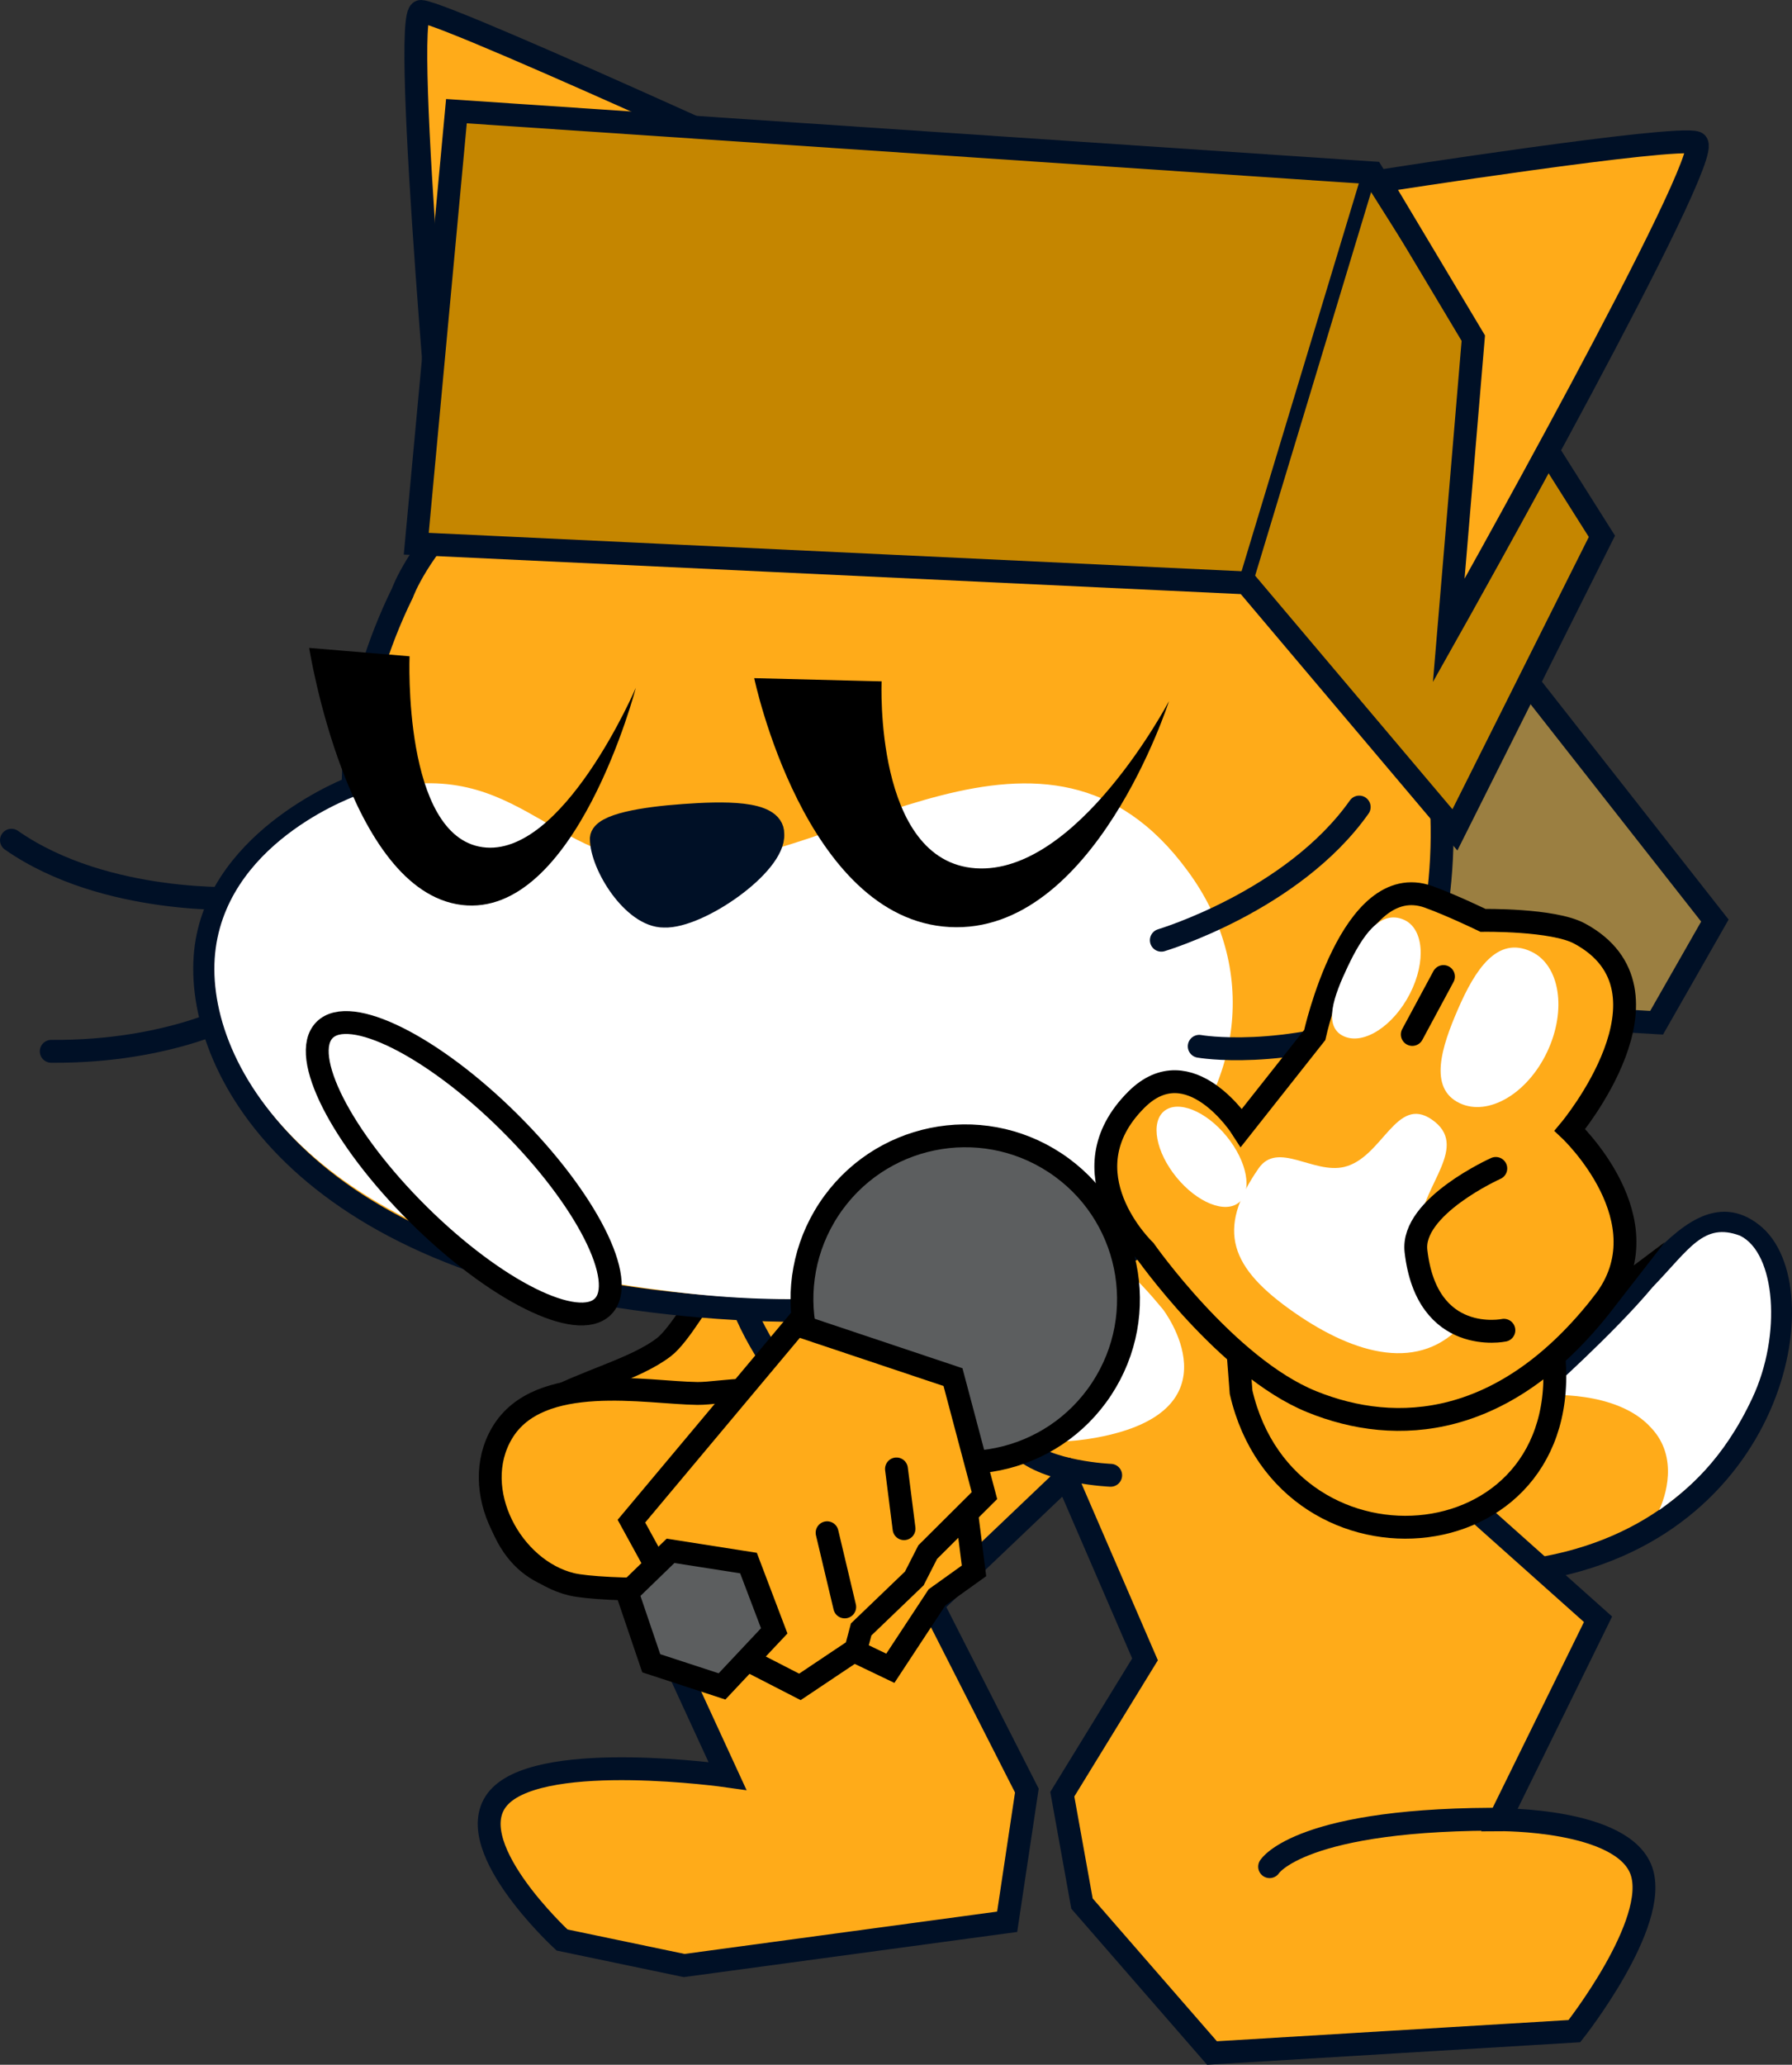 <svg version="1.1" xmlns="http://www.w3.org/2000/svg" xmlns:xlink="http://www.w3.org/1999/xlink" width="94.087" height="108.376" viewBox="0,0,94.087,108.376"><rect x="0" y="0" width="94.087" height="108.376" fill="#333333" stroke="none"/><g transform="translate(-182.23,-135.512)"><g data-paper-data="{&quot;isPaintingLayer&quot;:true}" stroke-miterlimit="10" stroke-dasharray="" stroke-dashoffset="0" style="mix-blend-mode: normal"><g fill-rule="evenodd"><path d="M253.459,211.514c2.449,-0.113 5.439,-0.442 8.158,-2.233c6.208,-3.964 9.173,-11.692 12.591,-9.015c3.517,2.693 1.338,15.611 -11.343,17.622c-4.369,0.715 -8.121,0.112 -11.166,-0.479c-0.79,-0.127 -7.491,-1.914 -9.321,-5.652c-1.83,-3.738 -0.008,-4.357 0.845,-4.624c0.968,-0.351 6.782,4.433 10.234,4.381z" fill="#ffab19" stroke="#001026" stroke-width="1.2" stroke-linecap="round" stroke-linejoin="round"/><path d="M273.584,200.369c1.879,0.91 2.2,5.216 0.656,8.512c-1.543,3.297 -3.409,4.82 -4.899,5.897c0.309,-0.659 1.053,-2.768 -0.419,-4.321c-1.803,-2.012 -5.599,-1.711 -5.599,-1.711c0,0 3.664,-3.259 5.673,-5.671c1.945,-2.017 2.677,-3.418 4.588,-2.706z" fill="#ffffff" stroke="none" stroke-width="1" stroke-linecap="butt" stroke-linejoin="miter"/></g><path d="M223.49,199.132c2.631,-0.838 5.443,0.616 6.281,3.248c0.19,0.598 0.262,1.205 0.229,1.796c0.854,1.707 -2.429,4.263 -3.19,5.567c-2.861,4.903 -5.839,7.048 -12.119,8.562c-2.566,0.618 -5.228,0.061 -6.281,-3.248c-1.999,-6.28 5.691,-6.53 8.68,-8.837c1.602,-1.237 4.517,-7.897 6.4,-7.087z" fill="#ffab19" fill-rule="nonzero" stroke="#000000" stroke-width="1.2" stroke-linecap="butt" stroke-linejoin="miter"/><path d="M245.538,232.512c0,0 1.551,-2.716 12.2,-2.6" fill="none" fill-rule="nonzero" stroke="#001026" stroke-width="1.2" stroke-linecap="round" stroke-linejoin="miter"/><g fill-rule="nonzero" stroke-linecap="round" stroke-linejoin="miter"><path d="M254.551,210.174l11.582,10.331l-5.171,10.522c0,0 6.475,-0.062 7.446,2.678c0.971,2.741 -3.516,8.418 -3.516,8.418l-19.028,1.148l-6.825,-7.844l-1.034,-5.739l4.343,-7.079l-4.136,-9.566l-7.032,6.696l4.964,9.757l-1.034,6.887l-16.959,2.296l-6.411,-1.339c0,0 -5.636,-5.186 -3.227,-7.574c2.409,-2.387 11.913,-1.035 11.913,-1.035l-4.757,-10.331l10.341,-7.461c0,0 -6.508,-6.426 -5.171,-10.905c3.166,-10.604 19.404,-12.643 28.128,-5.166c5.012,4.296 5.584,15.305 5.584,15.305z" fill="#ffab19" stroke="#001026" stroke-width="1.2"/><path d="M239.757,210.977c-5.317,0.96 -7.851,-1.669 -10.067,-4.248c-2.485,-2.893 -4.752,-6.07 1.149,-7.229c6.474,-1.272 9.821,1.542 12.449,4.736c0,0 4.131,5.357 -3.532,6.741z" fill="#ffffff" stroke="#000000" stroke-width="0"/><path d="M248.89,233.49c0,0 1.604,-2.598 12.616,-2.487" fill="none" stroke="#001026" stroke-width="1.2"/><path d="M240.545,212.947c0,0 -3.342,-0.131 -4.714,-1.453" fill="none" stroke="#001026" stroke-width="1.2"/></g><g><g><g><path d="M205.767,163.549c0,0 -2.513,-27.475 -1.436,-27.437c1.451,0.052 26.537,11.649 26.537,11.649" fill="#ffab19" fill-rule="nonzero" stroke="#001026" stroke-width="1.2" stroke-linecap="round" stroke-linejoin="miter"/><path d="M260.121,168.359l12.147,15.472l-3.06,5.363l-30.36,-1.749z" fill="#9b7f41" fill-rule="nonzero" stroke="#001026" stroke-width="1.2" stroke-linecap="round" stroke-linejoin="miter"/><path d="M194.977,182.662c0,0 -7.189,0.41 -12.146,-3.048" fill="none" fill-rule="evenodd" stroke="#001026" stroke-width="1.2" stroke-linecap="round" stroke-linejoin="round"/><path d="M194.995,188.575c0,0 -3.756,2.171 -10.075,2.119" fill="none" fill-rule="evenodd" stroke="#001026" stroke-width="1.2" stroke-linecap="round" stroke-linejoin="round"/><path d="M222.933,154.211c11.186,-2.264 41.07,5.886 33.924,32.911c-0.093,0.352 -0.267,0.679 -0.439,1.004c-6.275,11.874 -20.976,18.03 -39.991,15.67c-19.015,-2.36 -24.168,-12.821 -23.375,-18.592c0.793,-5.771 7.727,-8.368 7.727,-8.368c0,0 -0.219,-4.496 2.584,-10.209c0,0 3.228,-9.109 19.57,-12.417z" fill="#ffab19" fill-rule="evenodd" stroke="#001026" stroke-width="1.2" stroke-linecap="butt" stroke-linejoin="miter"/><path d="M217.912,180.934c8.421,0.004 19.248,-9.887 26.689,0.311c7.434,10.099 -3.018,25.277 -27.511,22.003c-18.808,-2.274 -24.325,-12.209 -23.532,-17.979c0.793,-5.771 7.549,-8.055 7.549,-8.055c8.344,-2.497 9.588,3.731 16.805,3.72z" fill="#ffffff" fill-rule="evenodd" stroke="none" stroke-width="1" stroke-linecap="butt" stroke-linejoin="miter"/><path d="M222.807,179.283c0.113,1.596 -3.899,4.387 -5.709,4.315c-1.603,0.014 -3.298,-2.673 -3.297,-4.077c0.05,-0.705 2.231,-1.061 4.325,-1.209c1.995,-0.142 4.695,-0.233 4.68,0.971z" fill="#001026" fill-rule="evenodd" stroke="#001026" stroke-width="1.2" stroke-linecap="round" stroke-linejoin="round"/><path d="M253.594,177.872c-3.489,4.935 -10.39,6.991 -10.39,6.991" fill="none" fill-rule="evenodd" stroke="#001026" stroke-width="1.2" stroke-linecap="round" stroke-linejoin="round"/><path d="M255.39,189.003c-5.926,2.195 -10.196,1.428 -10.196,1.428" fill="none" fill-rule="evenodd" stroke="#001026" stroke-width="1.2" stroke-linecap="round" stroke-linejoin="round"/><path d="M247.666,166.108l-43.581,-2.058l2.109,-22.703l48.098,3.24l12.044,19.076l-7.718,15.408z" fill="#c58600" fill-rule="nonzero" stroke="#001026" stroke-width="1.2" stroke-linecap="round" stroke-linejoin="miter"/><path d="M254.076,144.77l-6.393,21.139" fill="none" fill-rule="nonzero" stroke="#001026" stroke-width="0.75" stroke-linecap="round" stroke-linejoin="miter"/><path d="M259.584,153.261l-4.927,-8.242c0,0 15.607,-2.433 16.627,-2.014c1.143,0.47 -12.99,25.602 -12.99,25.602z" fill="#ffab19" fill-rule="nonzero" stroke="#001026" stroke-width="1.2" stroke-linecap="round" stroke-linejoin="miter"/></g><g fill="none" fill-rule="nonzero" stroke="none" stroke-width="1" stroke-linecap="butt" stroke-linejoin="miter" font-family="sans-serif" font-weight="normal" font-size="12" text-anchor="start"><g/><g/><g/></g></g><g fill-rule="nonzero" stroke="#000000" stroke-linejoin="miter"><path d="M243.606,172.311c0,0 -3.921,12.279 -11.525,11.859c-7.604,-0.42 -10.252,-13.062 -10.252,-13.062l6.689,0.168c0,0 -0.413,9.442 4.936,9.81c5.349,0.367 10.152,-8.774 10.152,-8.774z" fill="#000000" stroke-width="0" stroke-linecap="round"/><path d="M215.615,171.608c0,0 -3.155,12.132 -9.144,11.403c-5.99,-0.73 -8.008,-13.492 -8.008,-13.492l5.27,0.44c0,0 -0.376,9.435 3.837,10.02c4.213,0.585 8.046,-8.371 8.046,-8.371z" fill="#000000" stroke-width="0" stroke-linecap="round"/><path d="M208.975,194.42c4.036,4.008 6.236,8.338 4.913,9.67c-1.323,1.332 -5.668,-0.837 -9.704,-4.845c-4.036,-4.008 -6.236,-8.338 -4.913,-9.67c1.323,-1.332 5.668,0.837 9.704,4.845z" fill="#ffffff" stroke-width="1.2" stroke-linecap="butt"/></g></g><path d="M225.9,213.685c-0.764,1.241 -1.069,2.975 -2.11,3.919c-0.159,0.144 -0.335,0.269 -0.532,0.372c-2.345,1.219 -9.544,1.046 -11.008,0.696c-3.162,-0.757 -5.438,-4.95 -3.655,-7.95c1.932,-3.249 7.587,-2.099 10.252,-2.07c1.266,0.014 4.022,-0.699 4.733,0.646z" fill="#ffab19" fill-rule="nonzero" stroke="#000000" stroke-width="1.2" stroke-linecap="butt" stroke-linejoin="miter"/><g fill-rule="nonzero" stroke="#000000" stroke-width="1.2" stroke-linejoin="miter"><path d="M228.194,210.861c-3.954,-2.604 -5.048,-7.919 -2.445,-11.873c2.604,-3.954 7.919,-5.048 11.873,-2.445c3.954,2.604 5.048,7.919 2.445,11.873c-2.604,3.954 -7.919,5.048 -11.873,2.445z" fill="#5c5e5f" stroke-linecap="butt"/><g stroke-linecap="round"><path d="M232.772,213.26l0.597,4.704l-1.942,1.39l-2.451,3.723l-3.433,-1.645z" fill="#ffab19"/><path d="M232.266,207.795l1.652,6.219l-2.979,2.965l-0.705,1.383l-2.79,2.678l-0.279,1.048l-2.937,1.966l-5.675,-2.916l-3.171,-5.783l8.643,-10.319z" fill="#ffab19"/><path d="M229.696,215.75l-0.398,-3.136" fill="none"/><path d="M225.656,215.963l0.925,3.894" fill="none"/></g><path d="M222.88,221.113l-2.741,2.916l-3.716,-1.215l-1.257,-3.701l2.27,-2.2l4.093,0.642z" fill="#5c5e5f" stroke-linecap="round"/></g><g fill-rule="nonzero" stroke-linejoin="miter"><path d="M247.26,206.877c0.381,-2.12 3.08,-3.694 6.19,-4.381c4.444,-0.982 9.725,-0.154 10.275,3.474c1.771,11.662 -13.894,13.154 -16.333,2.619z" fill="#ffab19" stroke="#000000" stroke-width="1.2" stroke-linecap="butt"/><path d="M266.429,203.867c-5.153,6.642 -10.868,7.033 -15.337,5.214c-4.469,-1.819 -8.762,-7.944 -8.762,-7.944c0,0 -4.289,-4.069 -0.432,-7.909c2.788,-2.776 5.516,1.476 5.516,1.476l3.844,-4.864c0,0 1.915,-8.72 5.985,-7.251c1.209,0.436 2.85,1.232 2.85,1.232c0,0 3.672,-0.059 5.064,0.688c5.612,3.012 -0.501,10.311 -0.501,10.311c0,0 5.085,4.777 1.772,9.048z" fill="#ffab19" stroke="#000000" stroke-width="1.2" stroke-linecap="round"/><path d="M258.018,186.769l-1.637,3.04" fill="none" stroke="#000000" stroke-width="1.2" stroke-linecap="round"/><path d="M263.463,190.722c-1.039,2.197 -3.096,3.403 -4.594,2.694c-1.663,-0.787 -0.937,-2.977 -0.097,-4.917c0.907,-2.094 2.066,-3.886 3.861,-3.037c1.498,0.709 1.869,3.064 0.83,5.26z" fill="#ffffff" stroke="none" stroke-width="0" stroke-linecap="butt"/><path d="M256.259,187.665c-0.864,1.692 -2.409,2.699 -3.453,2.248c-1.159,-0.501 -0.522,-2.172 0.185,-3.663c0.763,-1.609 1.691,-3.006 2.942,-2.465c1.043,0.451 1.189,2.188 0.326,3.881z" fill="#ffffff" stroke="none" stroke-width="0" stroke-linecap="butt"/><path d="M247.277,198.631c-0.727,0.594 -2.195,0.001 -3.278,-1.325c-1.083,-1.326 -1.372,-2.882 -0.645,-3.476c0.727,-0.594 2.195,-0.001 3.278,1.325c1.083,1.326 1.372,2.882 0.645,3.476z" fill="#ffffff" stroke="none" stroke-width="0" stroke-linecap="butt"/><path d="M250.213,204.423c-3.399,-2.357 -4.154,-4.337 -1.902,-7.585c1.008,-1.453 2.877,0.315 4.502,-0.077c2.008,-0.484 2.719,-3.786 4.597,-2.483c1.997,1.384 -0.462,3.39 -0.652,5.564c-0.651,1.416 1.118,4.687 2.035,5.024c0.095,0.035 0.188,0.067 0.279,0.096c-2.266,2.6 -5.662,1.678 -8.859,-0.539z" fill="#ffffff" stroke="none" stroke-width="0" stroke-linecap="butt"/><path d="M261.19,205.335c0,0 -4.046,0.845 -4.616,-4.158c-0.267,-2.338 4.191,-4.336 4.191,-4.336" fill="none" stroke="#000000" stroke-width="1.2" stroke-linecap="round"/></g></g></g></svg>